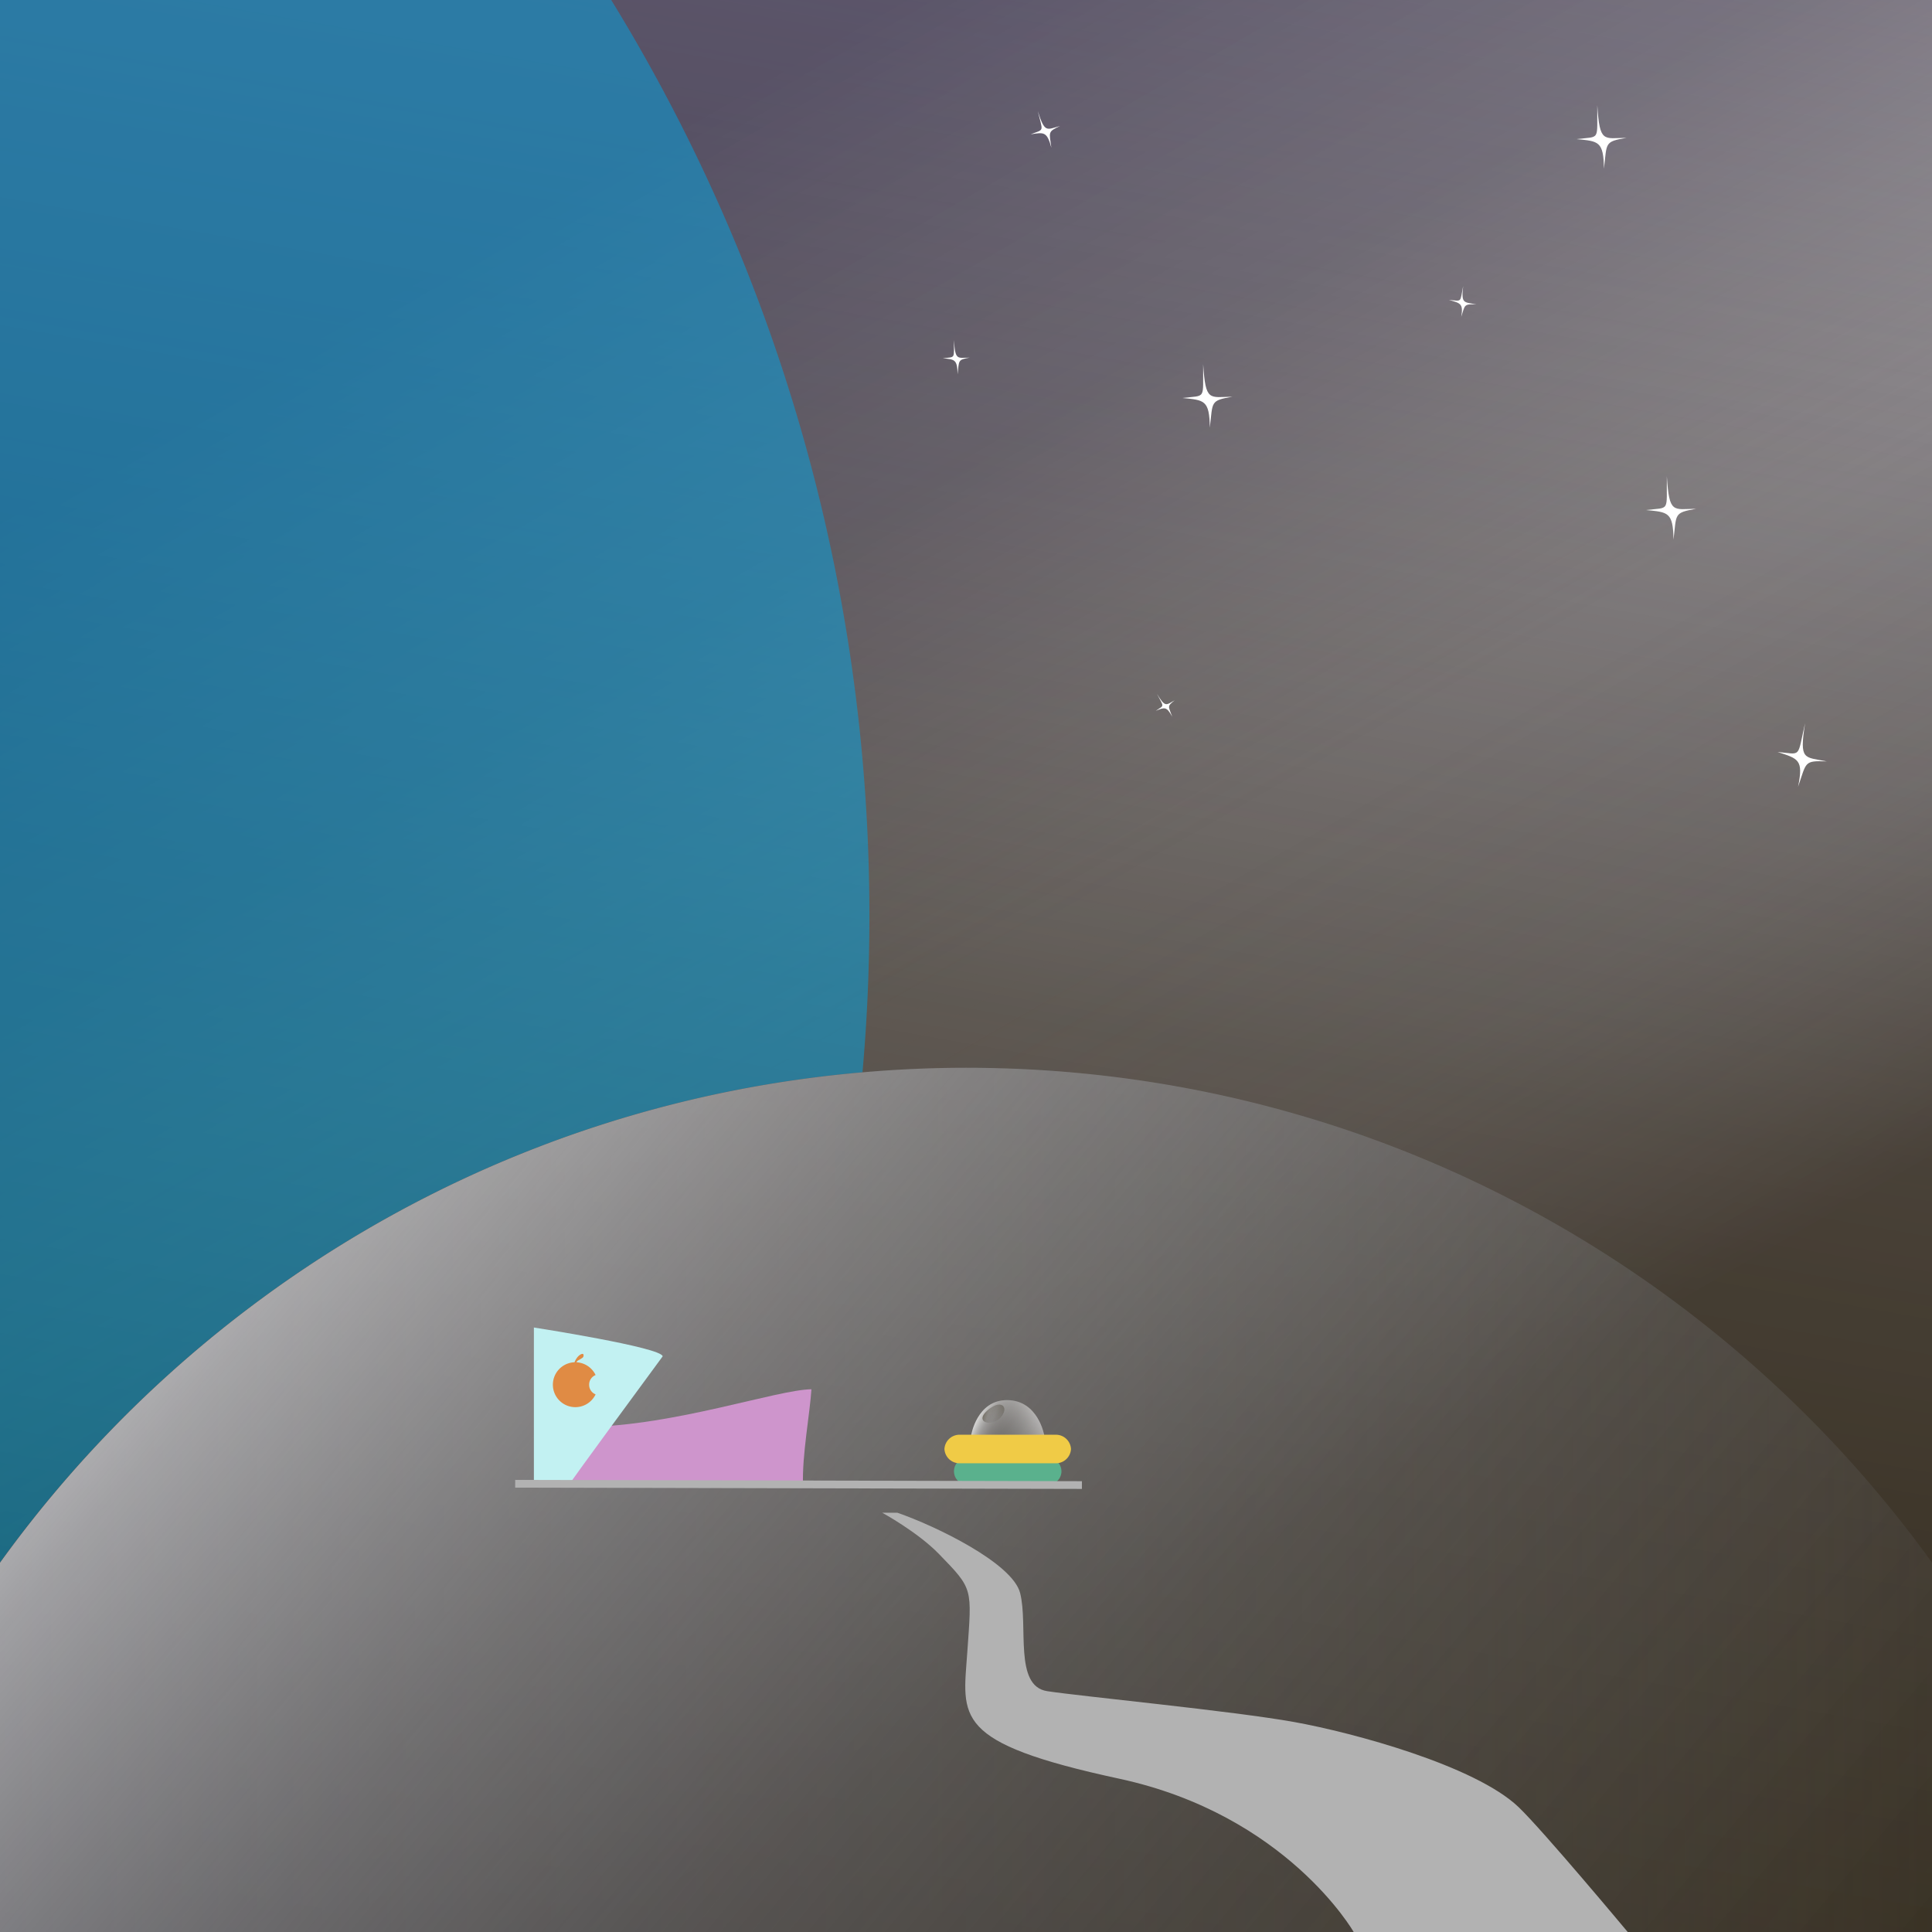 <svg xmlns="http://www.w3.org/2000/svg" xmlns:xlink="http://www.w3.org/1999/xlink" viewBox="0 0 500 500"><rect x="0" y="0" width="500" height="500" fill="#333333" stroke="none"/><defs><style>.a{isolation:isolate;}.b,.g,.v{fill:none;stroke-miterlimit:10;}.b{stroke:#b8ad97;}.b,.v{stroke-width:2px;}.c{fill:#fff;}.d{fill:#9c98a0;}.e{fill:url(#a);}.f{fill:url(#b);}.g{stroke:#fff;}.h{fill:#00a4e5;mix-blend-mode:overlay;}.h,.m,.p{opacity:0.5;}.i{fill:url(#c);}.j{opacity:0.6;fill:url(#d);}.k{fill:#b2b2b2;}.l,.o{opacity:0.8;}.l{fill:url(#e);}.m{fill:url(#f);}.n{opacity:0.7;}.o{fill:url(#g);}.p{fill:url(#h);}.q{fill:#5ab18d;}.r{fill:#f0cb46;}.s{fill:#ce95cc;}.t{fill:#c2f1f2;}.u{fill:#e08b44;}.v{stroke:#b2b2b2;}</style><linearGradient id="a" x1="196.55" y1="561.14" x2="307.45" y2="-67.81" gradientUnits="userSpaceOnUse"><stop offset="0" stop-color="#201600"/><stop offset="0.48" stop-color="#362f20" stop-opacity="0.6"/><stop offset="1" stop-color="#585551" stop-opacity="0"/></linearGradient><linearGradient id="b" x1="444.85" y1="580.69" x2="59.15" y2="-87.35" gradientUnits="userSpaceOnUse"><stop offset="0.28" stop-color="#291d10" stop-opacity="0.4"/><stop offset="0.39" stop-color="#4b463f" stop-opacity="0.11"/><stop offset="0.49" stop-color="#585551" stop-opacity="0"/><stop offset="0.64" stop-color="#241d37" stop-opacity="0.26"/><stop offset="0.79" stop-color="#09002a" stop-opacity="0.4"/></linearGradient><linearGradient id="c" x1="-58" y1="584.34" x2="558" y2="584.34" gradientUnits="userSpaceOnUse"><stop offset="0" stop-color="#1a1a25"/><stop offset="1" stop-color="#a8a7a7" stop-opacity="0"/></linearGradient><linearGradient id="d" x1="14.06" y1="386.37" x2="485.95" y2="782.33" gradientUnits="userSpaceOnUse"><stop offset="0" stop-color="#fff"/><stop offset="0.02" stop-color="#f5f5f5" stop-opacity="0.96"/><stop offset="0.18" stop-color="#b5b5b5" stop-opacity="0.71"/><stop offset="0.34" stop-color="#7e7e7e" stop-opacity="0.49"/><stop offset="0.49" stop-color="#515151" stop-opacity="0.32"/><stop offset="0.64" stop-color="#2e2e2e" stop-opacity="0.18"/><stop offset="0.78" stop-color="#141414" stop-opacity="0.08"/><stop offset="0.9" stop-color="#050505" stop-opacity="0.02"/><stop offset="1" stop-opacity="0"/></linearGradient><linearGradient id="e" x1="268.96" y1="373.68" x2="254.09" y2="365.09" gradientUnits="userSpaceOnUse"><stop offset="0" stop-color="#585551" stop-opacity="0"/><stop offset="0.15" stop-color="#5a5753" stop-opacity="0.01"/><stop offset="0.28" stop-color="#615e5b" stop-opacity="0.05"/><stop offset="0.4" stop-color="#6d6a67" stop-opacity="0.12"/><stop offset="0.52" stop-color="#7d7b78" stop-opacity="0.22"/><stop offset="0.63" stop-color="#92908e" stop-opacity="0.35"/><stop offset="0.74" stop-color="#acaba9" stop-opacity="0.51"/><stop offset="0.85" stop-color="#cbcac9" stop-opacity="0.69"/><stop offset="0.95" stop-color="#eeeeed" stop-opacity="0.9"/><stop offset="1" stop-color="#fff"/></linearGradient><linearGradient id="f" x1="267.42" y1="365.08" x2="252.6" y2="373.64" gradientUnits="userSpaceOnUse"><stop offset="0" stop-color="#fff"/><stop offset="0.24" stop-color="#d5d4d3" stop-opacity="0.75"/><stop offset="0.77" stop-color="#7c7976" stop-opacity="0.21"/><stop offset="1" stop-color="#585551" stop-opacity="0"/></linearGradient><linearGradient id="g" x1="258.71" y1="370.42" x2="254.55" y2="368.02" gradientTransform="matrix(0.98, -0.19, 0.19, 0.98, -64.42, 51.55)" gradientUnits="userSpaceOnUse"><stop offset="0" stop-color="#585551" stop-opacity="0"/><stop offset="0.37" stop-color="#524e48" stop-opacity="0.11"/><stop offset="0.69" stop-color="#403a2e" stop-opacity="0.44"/><stop offset="1" stop-color="#211701" stop-opacity="0.99"/><stop offset="1" stop-color="#201600"/></linearGradient><linearGradient id="h" x1="259.42" y1="367.78" x2="253.93" y2="370.95" gradientTransform="matrix(0.98, -0.19, 0.19, 0.98, -64.42, 51.55)" gradientUnits="userSpaceOnUse"><stop offset="0" stop-color="#201600"/><stop offset="1" stop-color="#585551" stop-opacity="0"/></linearGradient></defs><g class="a"><line class="b" x1="133.33" y1="384" x2="280" y2="384.33"/><path class="c" d="M311.38,94.24c-.12,9.37.93,8-5.38,8.76,5.69.56,7,.5,7.1,7.67.81-6.72,0-7,5.86-8C313,102.75,312,104.07,311.38,94.24Z"/><path class="c" d="M246.89,88c-.06,5,.5,4.32-2.9,4.72,3.06.3,3.77.27,3.83,4.13.43-3.62,0-3.74,3.15-4.3C247.75,92.61,247.2,93.32,246.89,88Z"/><path class="c" d="M413.38,27.24c-.12,9.37.93,8-5.38,8.76,5.69.56,7,.5,7.1,7.67.81-6.72,0-7,5.86-8C415,35.75,414,37.07,413.38,27.24Z"/><path class="c" d="M467.15,187.19c-2.1,9.13-.79,8-7.12,7.42,5.44,1.76,6.74,2,5.31,9,2.22-6.4,1.48-6.79,7.43-6.56C466.92,195.85,465.62,196.92,467.15,187.19Z"/><path class="c" d="M431.38,123.24c-.12,9.37.93,8-5.38,8.76,5.69.56,7,.5,7.1,7.67.81-6.72,0-6.95,5.86-8C433,131.75,432,133.07,431.38,123.24Z"/><path class="c" d="M299.41,179.54c1.84,3.6,2,2.87-.3,4.42,2.29-.92,2.78-1.2,4.26,1.52-1-2.74-1.39-2.66.63-4.23C301.74,182.47,301.6,183.18,299.41,179.54Z"/><path class="c" d="M378.67,74c-.88,4.44-.19,3.9-3.7,3.62,3,.84,3.77.94,3.2,4.36,1-3.11.61-3.3,3.9-3.21C378.8,78.15,378.12,78.68,378.67,74Z"/><path class="c" d="M268.58,28.76c1.35,5.56,1.77,4.6-1.86,6,3.46-.53,4.23-.76,5.37,3.47-.54-4.1-1-4.12,2.26-5.62C270.83,33.55,270.41,34.49,268.58,28.76Z"/><rect class="d" x="-50" y="-24.33" width="604" height="542"/><rect class="e" x="-50" y="-24.33" width="604" height="542"/><rect class="f" x="-50" y="-24.33" width="604" height="542"/><rect class="g" x="-50" y="-24.33" width="604" height="542"/><path class="h" d="M223.21,277.52Q225,257.5,225,237C225-13.37,22-216.33-228.33-216.33S-681.67-13.37-681.67,237s203,453.33,453.34,453.33A452,452,0,0,0-50.1,654,308.82,308.82,0,0,1-58,584.34C-58,423.27,65.65,291.09,223.21,277.52Z"/><path class="i" d="M250,276.34c-9,0-18,.41-26.79,1.18C65.65,291.09-58,423.27-58,584.34A308.82,308.82,0,0,0-50.1,654C-18.55,790.53,103.83,892.34,250,892.34c170.1,0,308-137.89,308-308S420.1,276.34,250,276.34Z"/><path class="j" d="M250,276.34c-9,0-18,.41-26.79,1.18C65.65,291.09-58,423.27-58,584.34A308.82,308.82,0,0,0-50.1,654C-18.55,790.53,103.83,892.34,250,892.34c170.1,0,308-137.89,308-308S420.1,276.34,250,276.34Z"/><path class="k" d="M350.33,500S333,469.67,289.67,460.33s-40.51-15.84-39.34-32.66,1.64-16.26-7.33-25.5c-5.5-5.67-14.67-10.67-14.67-10.67h3.92c9.8,3.38,29.75,13,31.75,20.75,2.17,8.42-1.67,24.08,7,25.42s48.13,5.13,64,8c15.26,2.75,46.78,11.29,58,22,6.28,6,28.25,32.33,28.25,32.33Z"/><path class="l" d="M270.25,371.45s-1.54-9.1-9.63-9.1c-7.83,0-9.29,9.1-9.29,9.1Z"/><path class="m" d="M270.25,371.45s-1.54-9.1-9.63-9.1c-7.83,0-9.29,9.1-9.29,9.1Z"/><g class="n"><path class="o" d="M259.9,365.14c.28-1.65-1.4-2.43-3.92-.47-2.91,2.26-1.62,3.74.34,3.49A4.15,4.15,0,0,0,259.9,365.14Z"/><path class="p" d="M259.9,365.14c.28-1.65-1.4-2.43-3.92-.47-2.91,2.26-1.62,3.74.34,3.49A4.15,4.15,0,0,0,259.9,365.14Z"/></g><path class="q" d="M274.7,380.77a3.48,3.48,0,0,0-3.47-3.47H250.35a3.47,3.47,0,0,0-3.46,3.47h0a3.46,3.46,0,0,0,3.46,3.47h20.88a3.47,3.47,0,0,0,3.47-3.47Z"/><path class="r" d="M277.17,375a3.91,3.91,0,0,0-4.09-3.69H248.5a3.91,3.91,0,0,0-4.08,3.69h0a3.9,3.9,0,0,0,4.08,3.69h24.58a3.9,3.9,0,0,0,4.09-3.69Z"/><path class="s" d="M181.69,384s.64.58,26.14.25c-.31-7.36,1.79-18.58,2.17-24.71-9,.13-35.26,9.4-58.25,9.75-6,4.32-9.58,14.79-9.58,14.79Z"/><path class="t" d="M138.17,383.9h9.33s1-1.63,24-32.88c-.2-2.32-33.33-7.46-33.33-7.46Z"/><path class="u" d="M149,353.21c-.91.19,0-1.56.63-2.19s1.4-.91,1.4-.31-.15.66-1.5,1.41C149,352.43,149.32,353.15,149,353.21Z"/><path class="u" d="M152.47,358.36a2.65,2.65,0,0,1,1.67-2.5,5.81,5.81,0,1,0,0,5A2.64,2.64,0,0,1,152.47,358.36Z"/><line class="v" x1="133.33" y1="384" x2="280" y2="384.33"/><path class="c" d="M311.38,94.24c-.12,9.37.93,8-5.38,8.76,5.69.56,7,.5,7.1,7.67.81-6.72,0-7,5.86-8C313,102.75,312,104.07,311.38,94.24Z"/><path class="c" d="M246.89,88c-.06,5,.5,4.32-2.9,4.72,3.06.3,3.77.27,3.83,4.13.43-3.62,0-3.74,3.15-4.3C247.75,92.61,247.2,93.32,246.89,88Z"/><path class="c" d="M413.38,27.24c-.12,9.37.93,8-5.38,8.76,5.69.56,7,.5,7.1,7.67.81-6.72,0-7,5.86-8C415,35.75,414,37.07,413.38,27.24Z"/><path class="c" d="M467.15,187.19c-2.1,9.13-.79,8-7.12,7.42,5.44,1.76,6.74,2,5.31,9,2.22-6.4,1.48-6.79,7.43-6.56C466.92,195.85,465.62,196.92,467.15,187.19Z"/><path class="c" d="M431.38,123.24c-.12,9.37.93,8-5.38,8.76,5.69.56,7,.5,7.1,7.67.81-6.72,0-6.95,5.86-8C433,131.75,432,133.07,431.38,123.24Z"/><path class="c" d="M299.41,179.54c1.84,3.6,2,2.87-.3,4.42,2.29-.92,2.78-1.2,4.26,1.52-1-2.74-1.39-2.66.63-4.23C301.74,182.47,301.6,183.18,299.41,179.54Z"/><path class="c" d="M378.67,74c-.88,4.44-.19,3.9-3.7,3.62,3,.84,3.77.94,3.2,4.36,1-3.11.61-3.3,3.9-3.21C378.8,78.15,378.12,78.68,378.67,74Z"/><path class="c" d="M268.58,28.76c1.35,5.56,1.77,4.6-1.86,6,3.46-.53,4.23-.76,5.37,3.47-.54-4.1-1-4.12,2.26-5.62C270.83,33.55,270.41,34.49,268.58,28.76Z"/></g></svg>